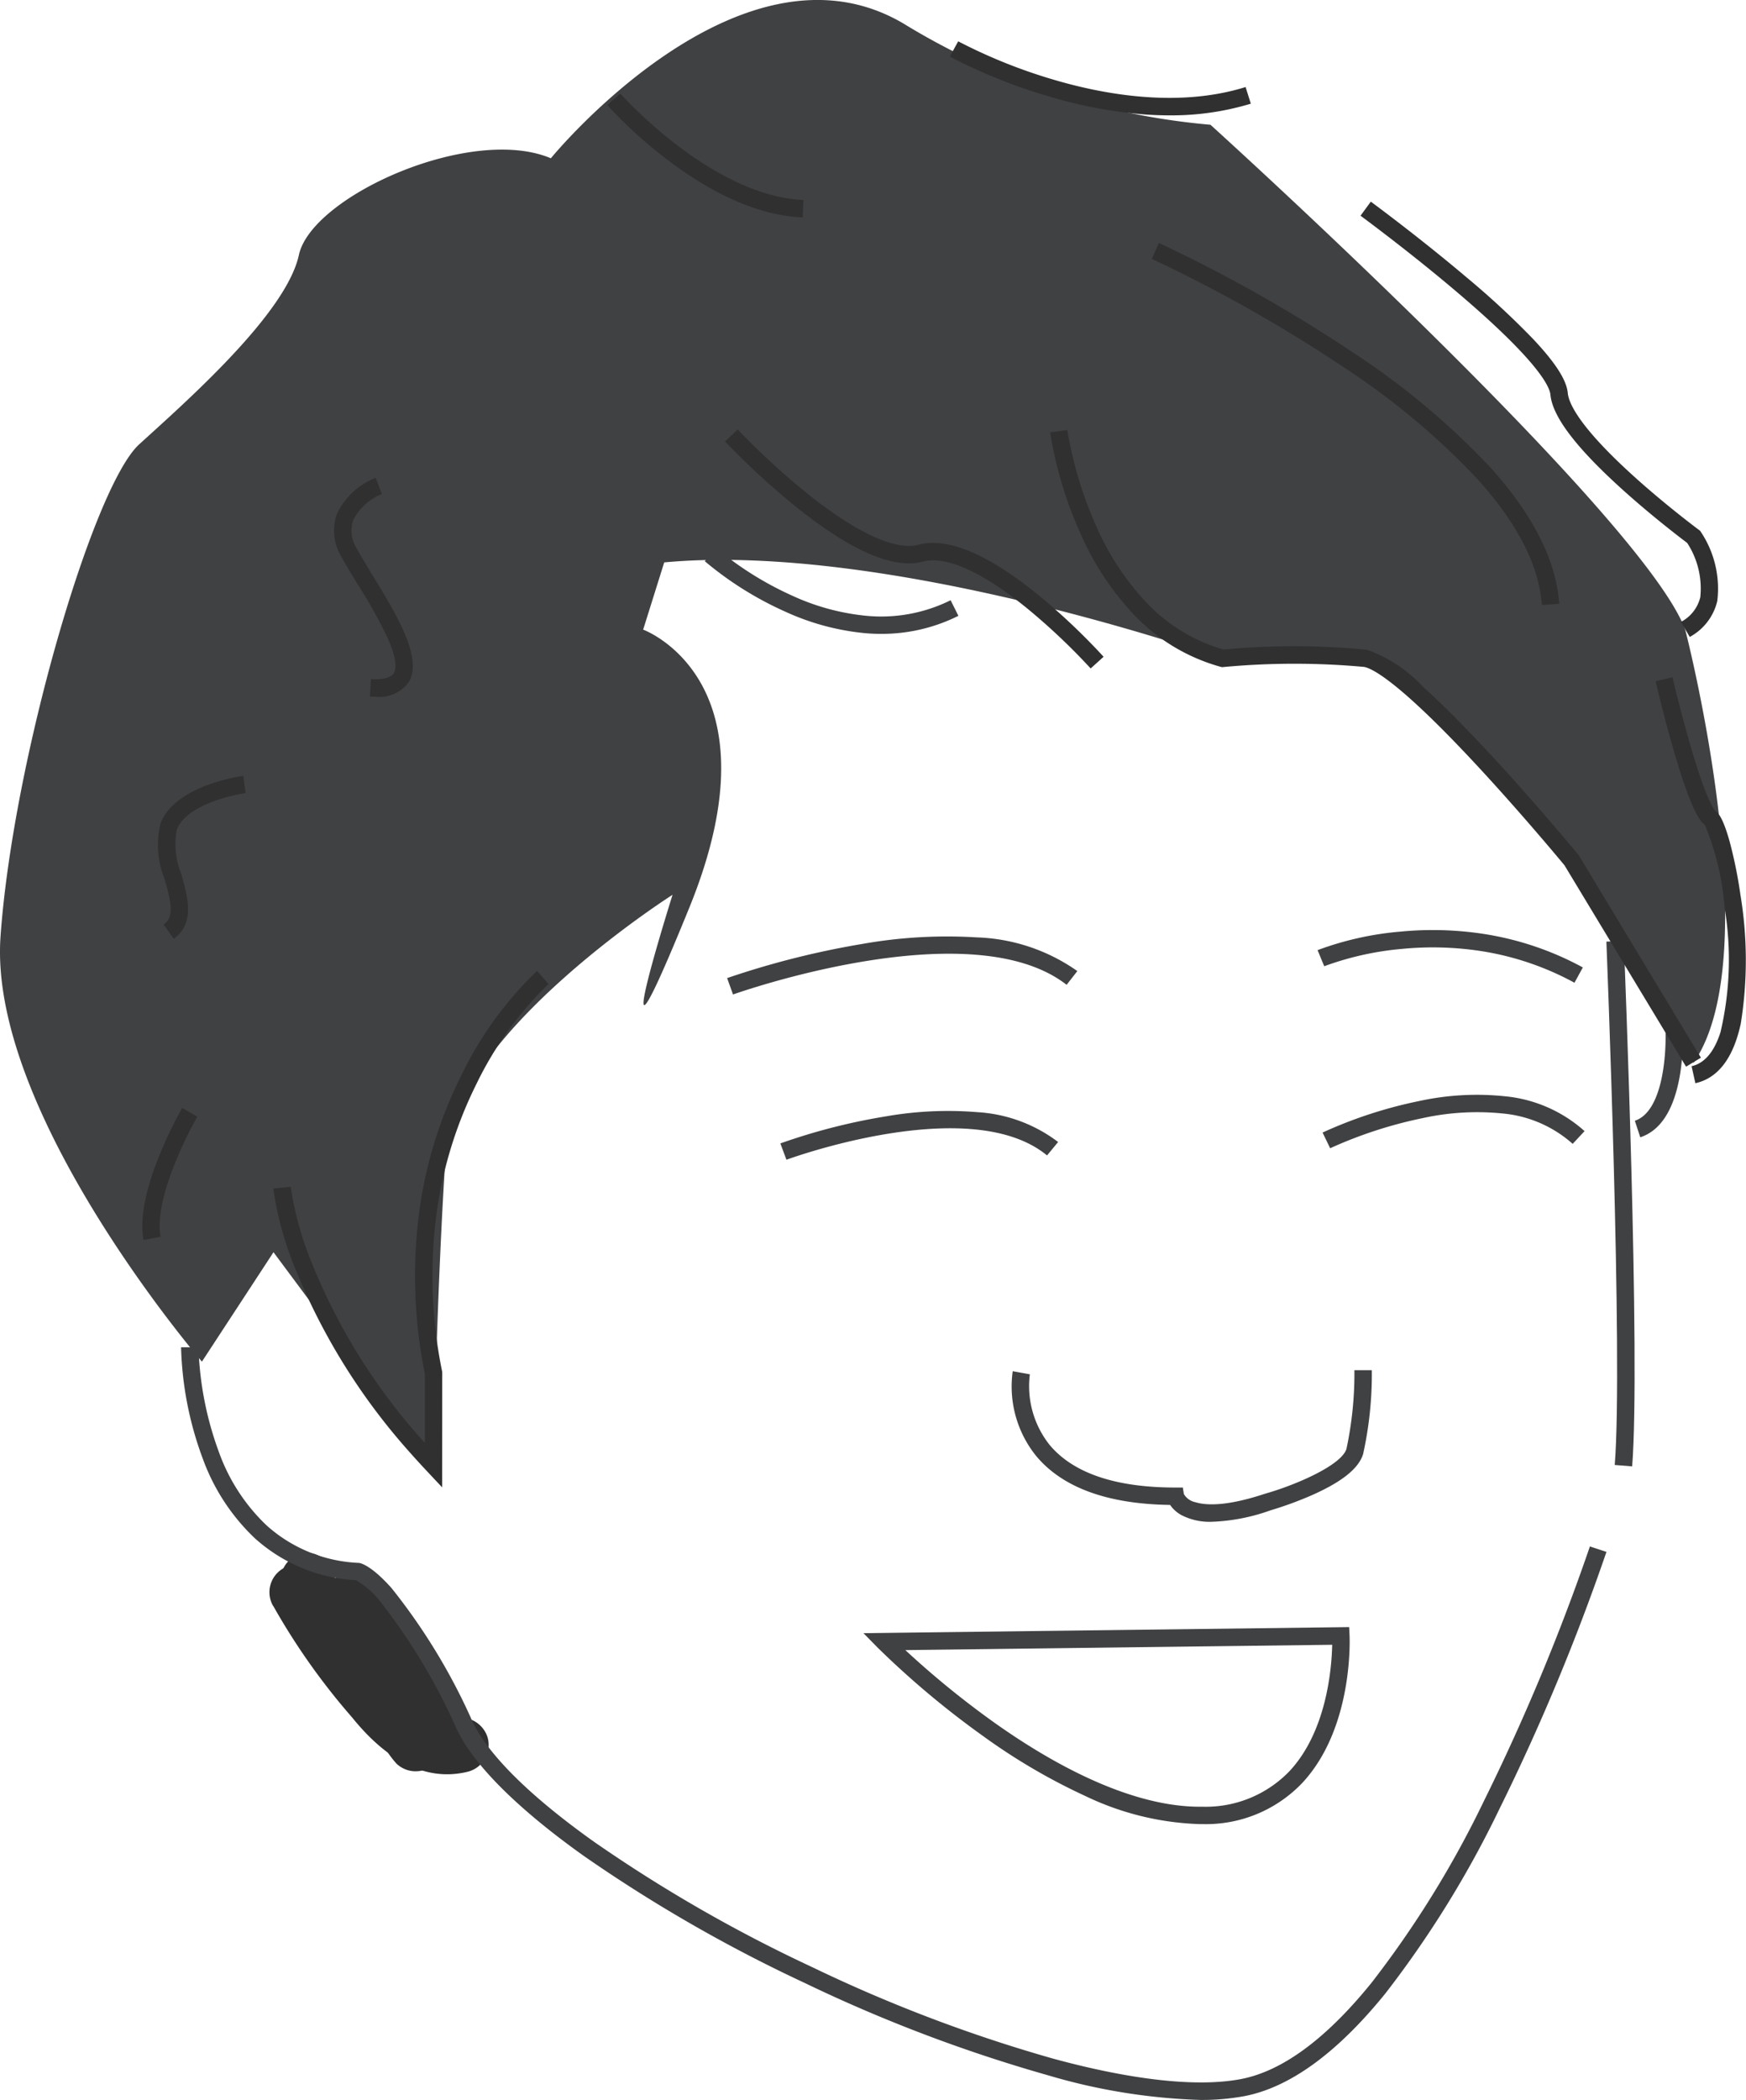 <svg id="アセット_10" data-name="アセット 10" xmlns="http://www.w3.org/2000/svg" width="100.255" height="120.503" viewBox="0 0 100.255 120.503">
  <g id="_" transform="translate(15.486 89.101)">
    <path id="パス_543" data-name="パス 543" d="M13.857,74.483c.378.214.744.454,1.109.706.189.126.378.265.567.4-.139-.1-.025-.013.05.038s.164.126.24.189c.164.139.328.277.479.416.063.063.139.126.2.2.025.025.2.24.1.1s.1.151.113.189c.05.076.088.164.139.252.063.113.076.164,0,0,.038.113.088.227.126.328a9.59,9.59,0,0,0,1.185,2.421,8.728,8.728,0,0,1,.668,1.009c.076.139.038.139,0,0l.076.265c.113.391,0-.176,0,.038s.088-.353,0,.038l2.635-.693c-.126-.126-.126-.113,0,.05a1.2,1.2,0,0,1-.126-.214c-.063-.113-.113-.227-.164-.34-.164-.353-.328-.706-.479-1.059l-.933-2.03-.933-2.03c-.164-.353-.315-.706-.479-1.059-.227-.492.126.277-.063-.164-.05-.189-.05-.176-.025.013-.038.2-.038.214.025.038l-2.874.378A19.266,19.266,0,0,0,18.408,77.9c.265.277.542.555.794.845.013.025.29.378.113.126.113.151.214.315.315.479a1.4,1.4,0,0,1,.113.24c-.076-.176-.076-.176-.013,0,.025.088.1.618.076.227,0,.113-.063.605.025.227a1.843,1.843,0,0,1-.063.252c.088-.176.088-.189,0-.025a1.6,1.6,0,0,0,.567,2.156,1.572,1.572,0,0,0,2.156-.567c1.059-1.979.126-4.022-1.261-5.547-.567-.618-1.16-1.21-1.689-1.866-.176-.214.013.038-.076-.1-.063-.088-.113-.164-.176-.24-.126-.189-.265-.366-.378-.555-.252-.378-.479-.769-.693-1.16a1.577,1.577,0,0,0-1.576-.756,1.619,1.619,0,0,0-1.311,1.135c-.416,1.034.164,2.08.593,3L17,78.1l1.072,2.332a6.382,6.382,0,0,0,1.273,2.194,1.6,1.6,0,0,0,2.635-.693,4.086,4.086,0,0,0-.756-3.366c-.265-.378-.555-.731-.782-1.135-.063-.1-.113-.214-.164-.315.1.2.013.025-.025-.088-.088-.227-.164-.454-.24-.668a6.176,6.176,0,0,0-1.815-2.673,17.819,17.819,0,0,0-2.7-1.916,1.592,1.592,0,0,0-2.156.567,1.615,1.615,0,0,0,.567,2.156h0Z" transform="translate(-12.068 -70.525)" fill="#303031"/>
    <path id="パス_544" data-name="パス 544" d="M12.5,73.66a38.32,38.32,0,0,0,4.526,6.392c1.639,2.03,3.921,3.807,6.682,3.1a1.588,1.588,0,0,0,1.1-1.941,1.614,1.614,0,0,0-1.941-1.1s-.416.076-.227.05-.2,0-.24,0c-.277.025.05.038-.1,0a3.1,3.1,0,0,1-.366-.088c-.1-.025-.189-.063-.29-.088-.441-.151.126.076-.113-.05s-.441-.252-.656-.391c-.227-.164.252.227-.113-.088-.076-.076-.164-.139-.24-.214a7.883,7.883,0,0,1-.555-.567c-.353-.391-.681-.807-1.021-1.223a31.5,31.5,0,0,1-3.732-5.383,1.576,1.576,0,0,0-2.723,1.588h0Z" transform="translate(-12.291 -70.596)" fill="#303031"/>
    <path id="パス_545" data-name="パス 545" d="M14.315,73.892a1.577,1.577,0,0,0,0-3.152,1.577,1.577,0,0,0,0,3.152Z" transform="translate(-12.16 -70.74)" fill="#303031"/>
  </g>
  <g id="_-2" transform="translate(0 0)">
    <path id="パス_546" data-name="パス 546" d="M31.632,9.077S42.49-4.2,51.888,1.361A40.468,40.468,0,0,0,69.5,7.16s24.841,22.453,27.26,28.971c0,0,4.825,18.582.479,24.861,0,0-13.5-23.171-18.82-23.171h-8.2s-19.059-6.757-32.084-5.547l-1.209,3.858s7.961,2.9,2.658,15.935-.97-.719-.97-.719S26.064,59.315,25.585,66.312s-.718,17.864-.718,17.864L15.7,71.859,11.59,78.137S-.692,63.879.026,53.743,5.342,27.911,7.987,25.5s8.44-7.488,9.171-10.867,9.889-7.488,14.474-5.547Z" transform="translate(0.004 -0.001)" fill="#404143"/>
    <path id="パス_547" data-name="パス 547" d="M66.672,104.592a34.361,34.361,0,0,1-8.734-1.409,86.777,86.777,0,0,1-13.981-5.3A85.617,85.617,0,0,1,31.28,90.6c-2.639-1.876-6.047-4.658-7.3-7.261A34.6,34.6,0,0,0,19.662,76.1a4.921,4.921,0,0,0-1.478-1.334,9.4,9.4,0,0,1-5.81-2.407,11.857,11.857,0,0,1-2.994-4.585A19.691,19.691,0,0,1,8.14,61.4h1a19.018,19.018,0,0,0,1.182,6.04,10.848,10.848,0,0,0,2.735,4.189,8.447,8.447,0,0,0,5.263,2.144l.039,0,.038.009c.162.036.772.248,1.831,1.442a34.754,34.754,0,0,1,4.656,7.68c.916,1.908,3.328,4.287,6.975,6.879a84.607,84.607,0,0,0,12.526,7.191A85.766,85.766,0,0,0,58.2,102.218c4.574,1.246,8.309,1.652,10.8,1.176,2.374-.454,4.9-2.315,7.5-5.531A58.14,58.14,0,0,0,82.95,87.437a123.261,123.261,0,0,0,6.085-14.607l.95.313a124.346,124.346,0,0,1-6.136,14.732,59.156,59.156,0,0,1-6.564,10.614c-2.76,3.406-5.484,5.387-8.1,5.887A13.44,13.44,0,0,1,66.672,104.592Z" transform="translate(2.257 15.911)" fill="#404143"/>
    <path id="パス_548" data-name="パス 548" d="M74.6,73.023l-1-.08c.484-6.015-.471-29.793-.48-30.032l1-.04C74.159,43.85,75.086,66.948,74.6,73.023Z" transform="translate(19.118 11.123)" fill="#404143"/>
    <path id="パス_549" data-name="パス 549" d="M74.8,53.136l-.312-.95c1.68-.551,1.833-4.117,1.75-5.444l1-.063a14.1,14.1,0,0,1-.144,2.788C76.763,51.508,75.992,52.743,74.8,53.136Z" transform="translate(19.384 12.127)" fill="#404143"/>
    <path id="パス_550" data-name="パス 550" d="M33.45,45.89l-.339-.941a49.1,49.1,0,0,1,7.733-1.955,27.909,27.909,0,0,1,6.6-.381,10.62,10.62,0,0,1,5.776,1.933l-.615.789C47.1,41.041,33.585,45.841,33.45,45.89Z" transform="translate(8.64 11.178)" fill="#404143"/>
    <path id="パス_551" data-name="パス 551" d="M74.781,45.29a16.477,16.477,0,0,0-5.253-1.8,18.221,18.221,0,0,0-4.6-.147,17.3,17.3,0,0,0-4.516,1l-.382-.924A17.923,17.923,0,0,1,64.8,42.355a19.233,19.233,0,0,1,4.867.149,17.476,17.476,0,0,1,5.594,1.908Z" transform="translate(15.625 11.104)" fill="#404143"/>
    <path id="パス_552" data-name="パス 552" d="M35.885,53.308l-.349-.937a34.959,34.959,0,0,1,6.07-1.554,20.655,20.655,0,0,1,5.222-.241,8.5,8.5,0,0,1,4.657,1.714l-.636.771C46.448,49.433,35.99,53.269,35.885,53.308Z" transform="translate(9.272 13.243)" fill="#404143"/>
    <path id="パス_553" data-name="パス 553" d="M60.687,52.839l-.435-.9a25.651,25.651,0,0,1,5.551-1.81,15.554,15.554,0,0,1,4.912-.273,7.976,7.976,0,0,1,4.58,2l-.682.731a7,7,0,0,0-4.021-1.743A14.566,14.566,0,0,0,66,51.11,25.04,25.04,0,0,0,60.687,52.839Z" transform="translate(15.69 13.052)" fill="#404143"/>
    <path id="パス_554" data-name="パス 554" d="M57.5,71.121a3.537,3.537,0,0,1-1.719-.374,1.887,1.887,0,0,1-.667-.593c-3.59-.05-6.176-.993-7.689-2.806a6.346,6.346,0,0,1-1.349-4.867l.984.177a5.422,5.422,0,0,0,1.141,4.06c1.358,1.617,3.786,2.438,7.217,2.438h.427l.057.37a.987.987,0,0,0,.661.471c.595.186,1.772.253,4.005-.487l.02-.006c1.76-.5,4.367-1.632,4.651-2.565a20.731,20.731,0,0,0,.457-4.517l1,0a21.246,21.246,0,0,1-.5,4.812c-.252.826-1.219,1.6-2.957,2.367a20.665,20.665,0,0,1-2.366.865A11.105,11.105,0,0,1,57.5,71.121Z" transform="translate(12.074 16.205)" fill="#404143"/>
    <path id="パス_555" data-name="パス 555" d="M67.011,74.034l.023.482c.01.216.216,5.327-2.724,8.47a7.631,7.631,0,0,1-5.658,2.353l-.211,0a16.3,16.3,0,0,1-6.552-1.6,34.905,34.905,0,0,1-5.932-3.478,50.9,50.9,0,0,1-6.013-5.043l-.822-.836Zm-8.57,10.308.192,0a6.669,6.669,0,0,0,4.944-2.033c2.158-2.3,2.433-5.956,2.46-7.261l-24.509.306a51.62,51.62,0,0,0,5.024,4.1C49.676,81.685,54.276,84.342,58.441,84.342Z" transform="translate(10.457 19.336)" fill="#404143"/>
    <path id="パス_556" data-name="パス 556" d="M42.182,29.813q-.431,0-.87-.035a14.211,14.211,0,0,1-4.662-1.253,19.521,19.521,0,0,1-4.593-2.882l.665-.747a18.874,18.874,0,0,0,4.361,2.727,13.19,13.19,0,0,0,4.323,1.16,8.97,8.97,0,0,0,4.767-.9l.447.895A9.833,9.833,0,0,1,42.182,29.813Z" transform="translate(8.411 6.561)" fill="#404143"/>
    <path id="パス_557" data-name="パス 557" d="M38.826,11.3c-2.41-.1-5.034-1.224-7.8-3.331A25.626,25.626,0,0,1,27.6,4.85l.751-.66c.052.059,5.235,5.881,10.513,6.109Z" transform="translate(7.268 1.177)" fill="#303031"/>
    <path id="パス_558" data-name="パス 558" d="M55.848,6.039q-.685,0-1.394-.05A26.086,26.086,0,0,1,48.9,4.942a30.965,30.965,0,0,1-5.653-2.275l.483-.875h0a30.585,30.585,0,0,0,5.475,2.2c2.9.858,7.169,1.627,11.027.423l.3.955A15.7,15.7,0,0,1,55.848,6.039Z" transform="translate(11.29 0.58)" fill="#303031"/>
    <path id="パス_559" data-name="パス 559" d="M80.868,34.074l-.505-.863a2.175,2.175,0,0,0,1.11-1.414,4.785,4.785,0,0,0-.752-3.117c-.373-.281-2.053-1.559-3.736-3.08-2.657-2.4-4-4.177-4.117-5.427-.039-.438-.651-1.9-5.464-5.971-2.7-2.287-5.413-4.278-5.44-4.3l.591-.806c.027.02,2.762,2.029,5.491,4.338A47.568,47.568,0,0,1,71.895,17c1.277,1.36,1.9,2.339,1.97,3.08.049.548.608,1.9,3.791,4.775,1.862,1.683,3.718,3.061,3.737,3.075l.07.052.048.073a5.859,5.859,0,0,1,.937,3.961A3.165,3.165,0,0,1,80.868,34.074Z" transform="translate(16.157 2.476)" fill="#303031"/>
    <path id="パス_560" data-name="パス 560" d="M74.873,31.739c-.156-2.254-1.406-4.692-3.717-7.246a42.385,42.385,0,0,0-7.669-6.4,84.006,84.006,0,0,0-11.013-6.213l.411-.912a85.085,85.085,0,0,1,11.151,6.288,43.4,43.4,0,0,1,7.858,6.565c2.467,2.727,3.805,5.369,3.977,7.853Z" transform="translate(13.66 2.976)" fill="#303031"/>
    <path id="パス_561" data-name="パス 561" d="M84.3,56.115,77.321,44.561c-.248-.3-2.431-2.924-4.876-5.567-4.632-5.007-6.179-5.736-6.629-5.817a43.994,43.994,0,0,0-8.075.006l-.089.008-.086-.023a10.863,10.863,0,0,1-5.064-3.09,16.348,16.348,0,0,1-2.956-4.517,22.929,22.929,0,0,1-1.761-5.845l.991-.132h0a22.351,22.351,0,0,0,1.691,5.587,15.326,15.326,0,0,0,2.77,4.229,9.889,9.889,0,0,0,4.508,2.78,42.861,42.861,0,0,1,8.248.014,8.152,8.152,0,0,1,3.216,2.133c1.1.991,2.439,2.334,3.973,3.992,2.6,2.814,4.911,5.607,4.934,5.634l.023.028L85.154,55.6Z" transform="translate(12.512 5.094)" fill="#303031"/>
    <path id="パス_562" data-name="パス 562" d="M77.648,54.13l-.218-.976c.74-.165,1.3-.821,1.66-1.949a18.179,18.179,0,0,0,.237-7.138,15.415,15.415,0,0,0-1.134-4.763c-.23-.175-.751-.637-1.858-4.508-.541-1.89-.968-3.715-.972-3.733l.974-.227c0,.018.424,1.811.956,3.672,1.009,3.528,1.469,3.971,1.518,4.01.121.091.4.3.8,1.727a25.746,25.746,0,0,1,.624,3.075,22.893,22.893,0,0,1,.02,7.388C79.828,52.688,78.95,53.84,77.648,54.13Z" transform="translate(19.7 8.029)" fill="#303031"/>
    <path id="パス_563" data-name="パス 563" d="M53.971,33.209a36.522,36.522,0,0,0-3.659-3.457c-2.588-2.1-4.654-3.026-5.976-2.673-1.668.446-4.1-.6-7.237-3.107a43.626,43.626,0,0,1-4.125-3.791l.73-.684a43.454,43.454,0,0,0,4.028,3.7c2.787,2.229,5.041,3.264,6.345,2.915,1.669-.446,3.982.519,6.874,2.87a36.835,36.835,0,0,1,3.763,3.557Z" transform="translate(8.654 5.149)" fill="#303031"/>
    <path id="パス_564" data-name="パス 564" d="M17.474,34.233q-.142,0-.292-.008l.055-1c.49.027,1.116-.011,1.316-.346.141-.237.194-.779-.357-2.018a29.035,29.035,0,0,0-1.724-3.088c-.341-.557-.663-1.083-.911-1.537a2.906,2.906,0,0,1-.287-2.465,4.142,4.142,0,0,1,2.235-2.1l.36.933-.18-.467.181.466a3.171,3.171,0,0,0-1.658,1.515,1.932,1.932,0,0,0,.227,1.637c.237.433.553.949.887,1.5,1.365,2.231,2.911,4.759,2.086,6.14A2.076,2.076,0,0,1,17.474,34.233Z" transform="translate(4.06 5.746)" fill="#303031"/>
    <path id="パス_565" data-name="パス 565" d="M8,44.593l-.582-.813c.626-.449.431-1.28.06-2.6a5.214,5.214,0,0,1-.237-3.209c.828-2.183,4.591-2.705,4.751-2.726l.132.991h0c-.925.124-3.436.741-3.947,2.089a4.573,4.573,0,0,0,.264,2.584C8.81,42.224,9.228,43.714,8,44.593Z" transform="translate(1.978 9.278)" fill="#303031"/>
    <path id="パス_566" data-name="パス 566" d="M6.441,58c-.519-2.8,2.115-7.384,2.227-7.578l.865.5c-.029.05-2.561,4.462-2.109,6.894Z" transform="translate(1.796 13.155)" fill="#303031"/>
    <path id="パス_567" data-name="パス 567" d="M22.049,73.8l-.864-.92c-.393-.418-.778-.842-1.146-1.26a36.12,36.12,0,0,1-6.464-10.468,18.992,18.992,0,0,1-1.222-4.5l1-.1a18.535,18.535,0,0,0,1.177,4.283,34.493,34.493,0,0,0,6.266,10.124l.258.291V67.281a28.167,28.167,0,0,1-.236-9.886,24.851,24.851,0,0,1,2.341-7.256A20.753,20.753,0,0,1,27.5,44.162l.656.755-.328-.378.328.377a20.2,20.2,0,0,0-4.129,5.714A23.859,23.859,0,0,0,21.8,57.585a27.2,27.2,0,0,0,.244,9.551l.009.048Z" transform="translate(3.34 11.552)" fill="#303031"/>
  </g>
</svg>
